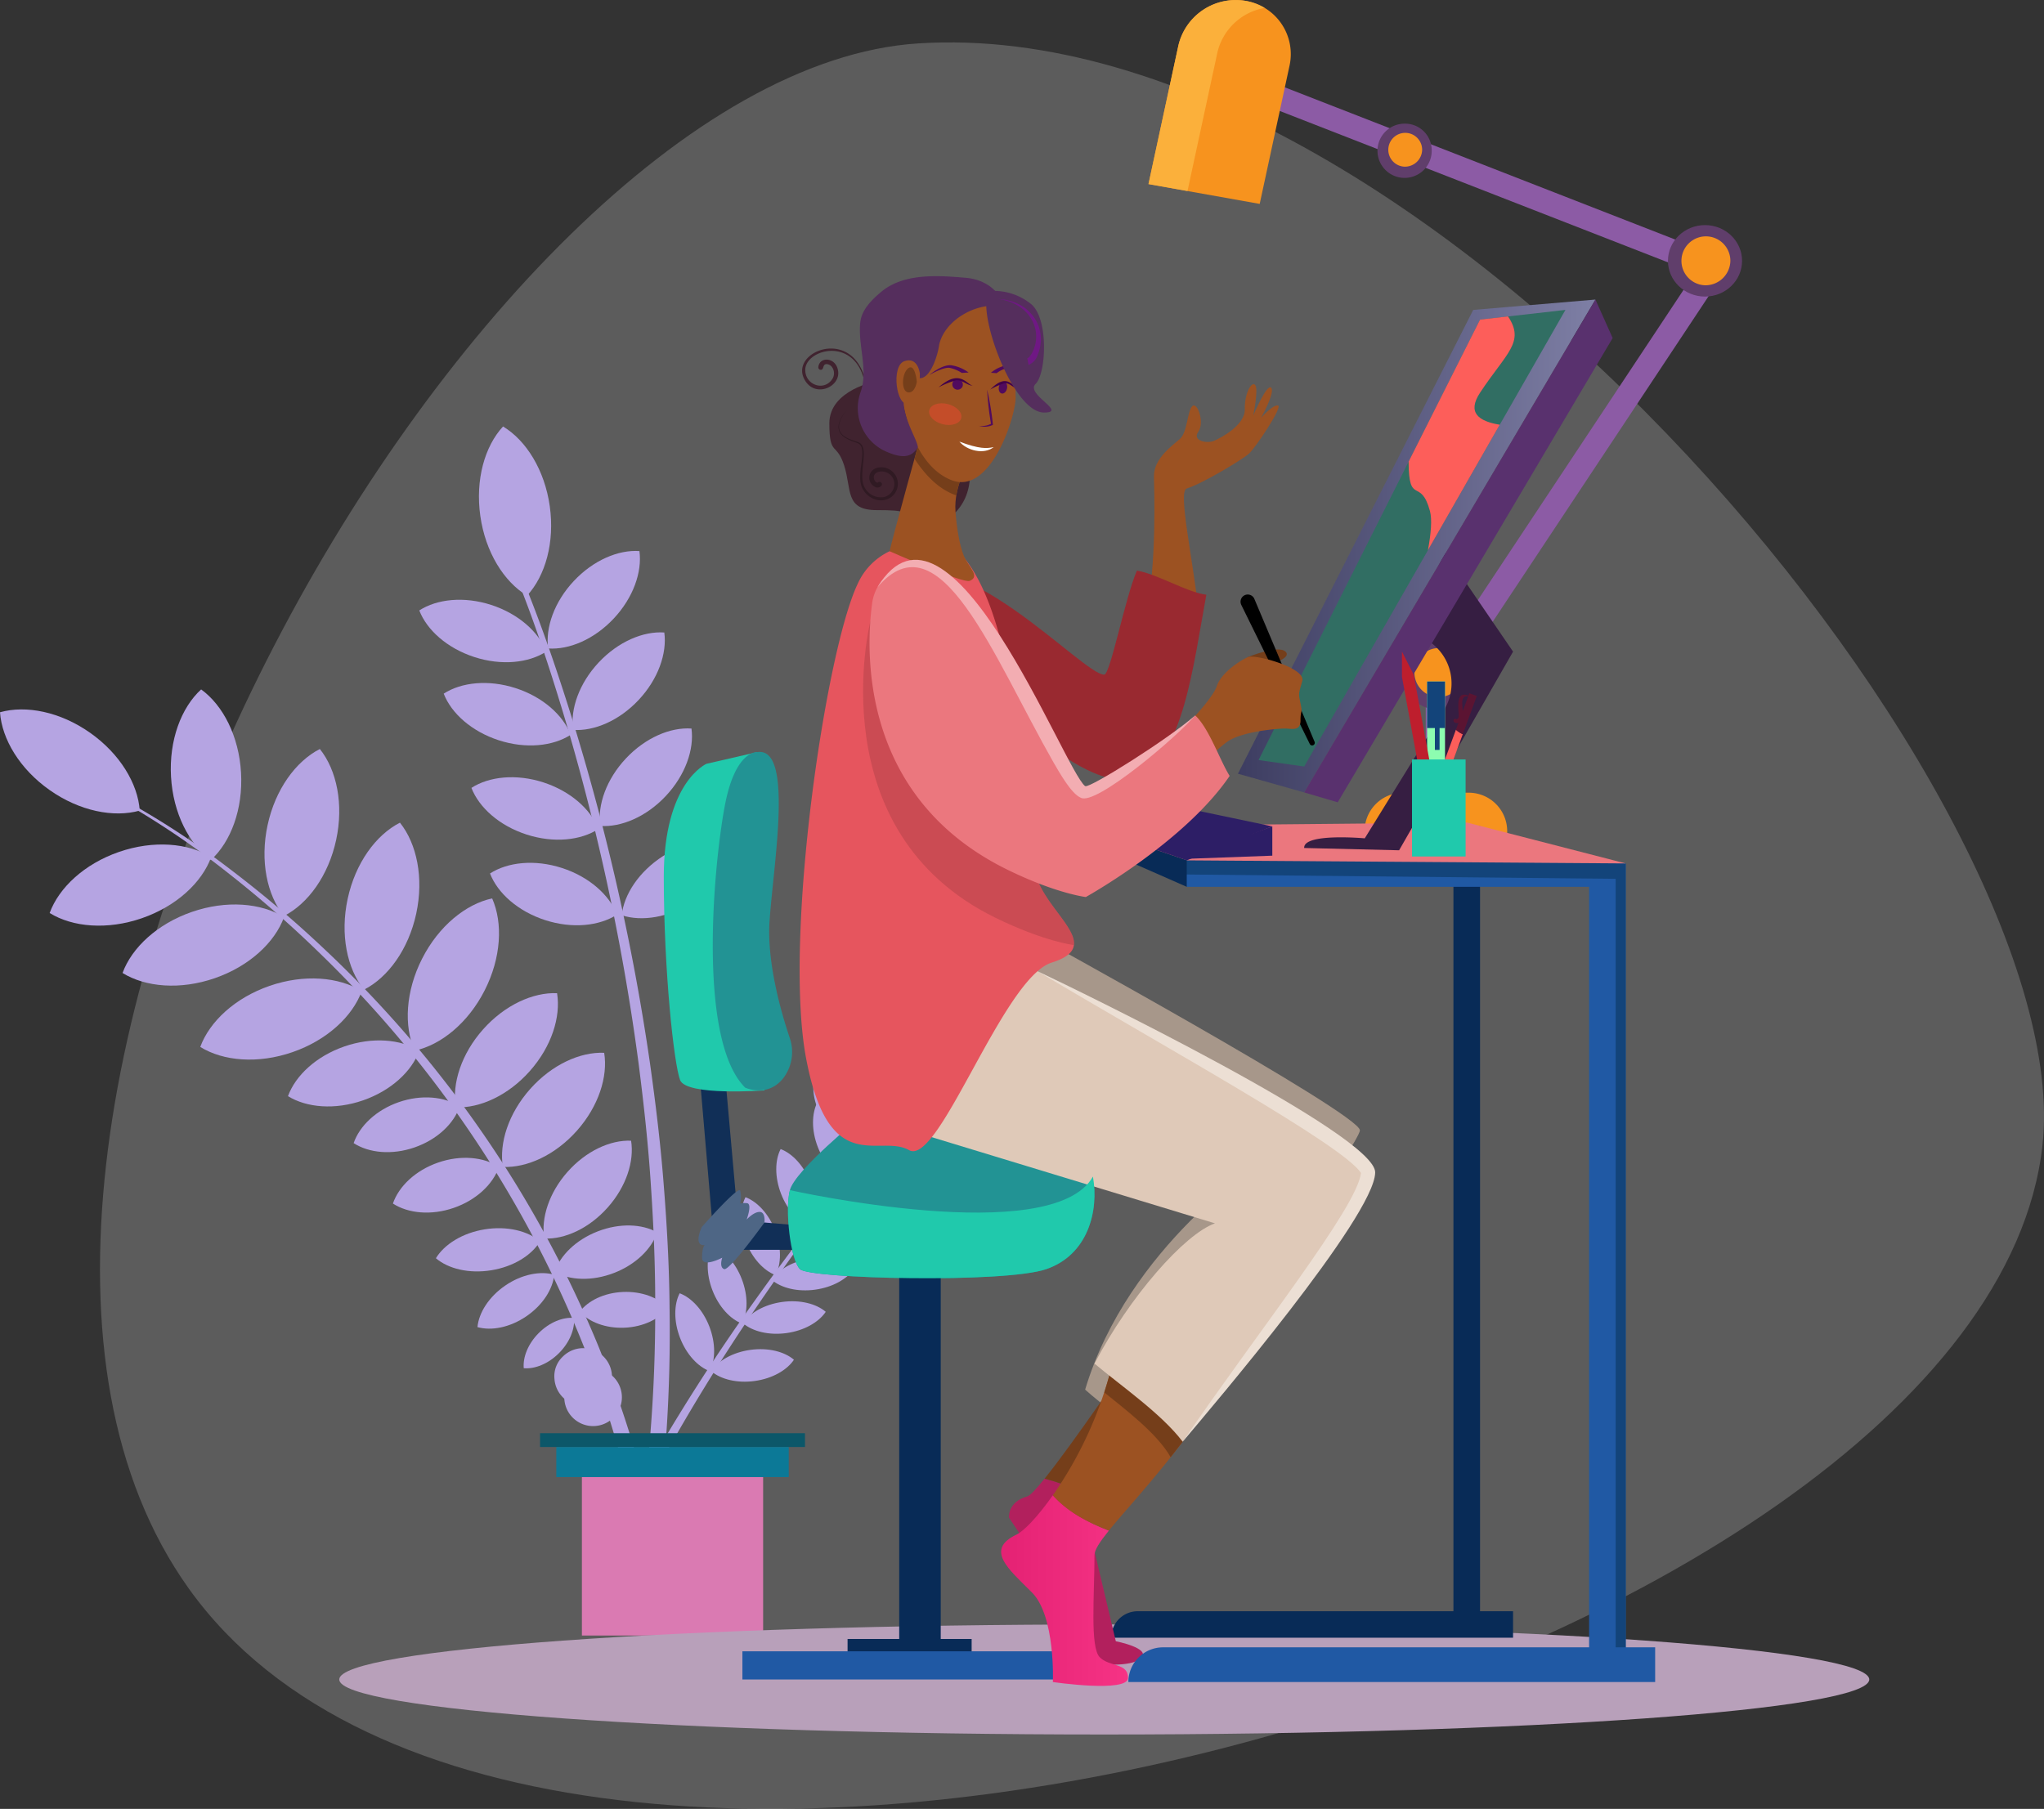<svg xmlns="http://www.w3.org/2000/svg" xmlns:xlink="http://www.w3.org/1999/xlink" width="514.206" height="455.143" viewBox="0 0 514.206 455.143">
  <rect x="0" y="0" width="514.206" height="455.143" fill="#333333" stroke="none"/>
  <defs>
    <linearGradient id="linear-gradient" y1="0.5" x2="1" y2="0.5" gradientUnits="objectBoundingBox">
      <stop offset="0" stop-color="#3d3d61"/>
      <stop offset="1" stop-color="#7e7fa5"/>
    </linearGradient>
    <linearGradient id="linear-gradient-2" y1="0.5" x2="1" y2="0.5" gradientUnits="objectBoundingBox">
      <stop offset="0" stop-color="#e21f71"/>
      <stop offset="1" stop-color="#f63385"/>
    </linearGradient>
  </defs>
  <g id="Groupe_1869" data-name="Groupe 1869" transform="translate(-1169.792 -193.633)">
    <path id="Tracé_1778" data-name="Tracé 1778" d="M-395.883,1184.345c-14.318,131.884-378.056,235.26-466.367,111.611-79.529-111.352,70.519-381.443,183.494-388.745C-549.1,898.831-386.688,1099.659-395.883,1184.345Z" transform="translate(2079.508 -702.654)" fill="#fff" opacity="0.2"/>
    <g id="Groupe_1868" data-name="Groupe 1868" transform="translate(1169.792 193.633)">
      <path id="Tracé_3332" data-name="Tracé 3332" d="M2705.1,1060.973c3.992-1.242,13.984-7.277,15.641-8.755s8.665-11.956,7.3-12.142-4.273,3.149-4.273,3.149,3.641-6.4,2.572-7.594-4.512,7.008-4.512,7.008,1.385-6.7.48-7.717-2.685,2.148-2.6,6.132-6.035,7.206-7.786,7.941-5.544-.022-3.906-2.312-.239-7.571-1.5-6.446-1.227,6.562-3.12,8.251-6.643,4.936-6.549,9.488c.062,2.851.77,22.36-2.054,35.057,3.817,1.861,9.764,1.326,13.766,2.505C2706.733,1078.624,2702.781,1061.7,2705.1,1060.973Z" transform="translate(-2406.554 -938.059)" fill="#9c5222"/>
      <g id="Groupe_1863" data-name="Groupe 1863" transform="translate(0 107.308)">
        <g id="Groupe_1861" data-name="Groupe 1861">
          <path id="Tracé_3333" data-name="Tracé 3333" d="M2615.088,1252.928c2.186,2.284,6.156,3.734,10.647,3.571s8.348-1.894,10.365-4.329c-2.186-2.282-6.157-3.733-10.65-3.57S2617.1,1250.494,2615.088,1252.928Z" transform="translate(-2400.026 -1062.884)" fill="#b5a4e2"/>
          <g id="Groupe_1860" data-name="Groupe 1860">
            <path id="Tracé_3334" data-name="Tracé 3334" d="M2416.7,1149.693a214.5,214.5,0,0,1,25.423,16.855,285.609,285.609,0,0,1,23.258,19.757,288.081,288.081,0,0,1,39.788,46.269,285.184,285.184,0,0,1,29.16,53.725,297.058,297.058,0,0,1,16.874,58.86l-4.321.723a293.108,293.108,0,0,0-15.747-58.307,282.178,282.178,0,0,0-28.029-53.6,286.051,286.051,0,0,0-38.8-46.551,284.157,284.157,0,0,0-22.844-20.024,213.78,213.78,0,0,0-25.048-17.172Z" transform="translate(-2383.753 -1054.784)" fill="#b5a4e2"/>
            <path id="Tracé_3335" data-name="Tracé 3335" d="M2380.839,1124.578c.476,6.782,4.989,14.3,12.5,19.586s16.114,7,22.659,5.155c-.478-6.784-4.991-14.3-12.5-19.586S2387.384,1122.736,2380.839,1124.578Z" transform="translate(-2380.839 -1052.668)" fill="#b5a4e2"/>
            <path id="Tracé_3336" data-name="Tracé 3336" d="M2435.27,1118.379c-5.018,4.589-8.1,12.794-7.576,21.967s4.53,16.972,10.04,20.956c5.017-4.589,8.1-12.8,7.576-21.967S2440.78,1122.363,2435.27,1118.379Z" transform="translate(-2384.672 -1052.219)" fill="#b5a4e2"/>
            <path id="Tracé_3337" data-name="Tracé 3337" d="M2518.138,1046.316c5.823,3.51,10.463,10.948,11.753,20.044s-1.1,17.532-5.716,22.524c-5.823-3.511-10.464-10.948-11.754-20.045S2513.52,1051.308,2518.138,1046.316Z" transform="translate(-2391.588 -1046.316)" fill="#b5a4e2"/>
            <path id="Tracé_3338" data-name="Tracé 3338" d="M2553.989,1080.459c.711,5.263-1.546,11.729-6.453,16.967s-11.213,7.911-16.512,7.541c-.711-5.263,1.546-11.729,6.454-16.966S2548.689,1080.09,2553.989,1080.459Z" transform="translate(-2393.13 -1049.11)" fill="#b5a4e2"/>
            <path id="Tracé_3339" data-name="Tracé 3339" d="M2527.682,1106.839c-4.459,2.886-11.271,3.6-18.1,1.385s-11.932-6.778-13.853-11.73c4.46-2.886,11.271-3.6,18.1-1.384S2525.76,1101.886,2527.682,1106.839Z" transform="translate(-2390.25 -1050.206)" fill="#b5a4e2"/>
            <path id="Tracé_3340" data-name="Tracé 3340" d="M2534.374,1129.646c-4.46,2.885-11.272,3.6-18.1,1.384s-11.932-6.777-13.854-11.731c4.459-2.885,11.271-3.594,18.1-1.384S2532.452,1124.694,2534.374,1129.646Z" transform="translate(-2390.798 -1052.074)" fill="#b5a4e2"/>
            <path id="Tracé_3341" data-name="Tracé 3341" d="M2541.969,1155.474c-4.459,2.886-11.271,3.6-18.1,1.385s-11.931-6.778-13.853-11.73c4.459-2.885,11.27-3.594,18.1-1.384S2540.048,1150.522,2541.969,1155.474Z" transform="translate(-2391.42 -1054.19)" fill="#b5a4e2"/>
            <path id="Tracé_3342" data-name="Tracé 3342" d="M2547.064,1178.932c-4.46,2.885-11.271,3.6-18.1,1.384s-11.932-6.777-13.855-11.73c4.461-2.885,11.272-3.594,18.1-1.384S2545.142,1173.979,2547.064,1178.932Z" transform="translate(-2391.837 -1056.111)" fill="#b5a4e2"/>
            <path id="Tracé_3343" data-name="Tracé 3343" d="M2551.191,1178.584c5.05,1.649,11.818.592,17.852-3.291s9.8-9.605,10.392-14.884c-5.05-1.648-11.816-.592-17.852,3.293S2551.783,1173.305,2551.191,1178.584Z" transform="translate(-2394.792 -1055.6)" fill="#b5a4e2"/>
            <path id="Tracé_3344" data-name="Tracé 3344" d="M2560.807,1102.776c.713,5.263-1.544,11.729-6.452,16.967s-11.213,7.91-16.512,7.541c-.713-5.263,1.545-11.729,6.453-16.967S2555.508,1102.407,2560.807,1102.776Z" transform="translate(-2393.688 -1050.938)" fill="#b5a4e2"/>
            <path id="Tracé_3345" data-name="Tracé 3345" d="M2568.253,1129.1c.711,5.264-1.546,11.729-6.454,16.966s-11.212,7.91-16.511,7.542c-.713-5.264,1.544-11.729,6.452-16.967S2562.953,1128.726,2568.253,1129.1Z" transform="translate(-2394.298 -1053.094)" fill="#b5a4e2"/>
            <path id="Tracé_3346" data-name="Tracé 3346" d="M2467.24,1134.711c-6.058,3.087-11.215,10.176-13.151,19.158s-.151,17.565,4.1,22.871c6.059-3.086,11.216-10.175,13.152-19.156S2471.491,1140.018,2467.24,1134.711Z" transform="translate(-2386.775 -1053.556)" fill="#b5a4e2"/>
            <path id="Tracé_3347" data-name="Tracé 3347" d="M2489.186,1154.9c-6.058,3.088-11.217,10.176-13.152,19.158s-.152,17.565,4.1,22.872c6.059-3.088,11.216-10.175,13.152-19.157S2493.437,1160.208,2489.186,1154.9Z" transform="translate(-2388.573 -1055.21)" fill="#b5a4e2"/>
            <path id="Tracé_3348" data-name="Tracé 3348" d="M2513.8,1175.653c-6.646,1.434-13.445,6.966-17.613,15.154s-4.642,16.942-1.891,23.16c6.647-1.434,13.447-6.966,17.615-15.154S2516.55,1181.871,2513.8,1175.653Z" transform="translate(-2389.991 -1056.91)" fill="#b5a4e2"/>
            <path id="Tracé_3349" data-name="Tracé 3349" d="M2531.19,1201.633c-6.067-.258-13.191,2.992-18.636,9.13s-7.828,13.6-6.85,19.59c6.067.257,13.19-2.993,18.636-9.13S2532.168,1207.626,2531.19,1201.633Z" transform="translate(-2391.049 -1059.037)" fill="#b5a4e2"/>
            <path id="Tracé_3350" data-name="Tracé 3350" d="M2544.1,1217.968c-6.068-.258-13.192,2.992-18.637,9.129s-7.827,13.6-6.85,19.591c6.066.257,13.19-2.993,18.636-9.129S2545.078,1223.96,2544.1,1217.968Z" transform="translate(-2392.107 -1060.375)" fill="#b5a4e2"/>
            <path id="Tracé_3351" data-name="Tracé 3351" d="M2551.8,1242.06c-5.2-.221-11.306,2.564-15.976,7.826s-6.708,11.653-5.87,16.792c5.2.22,11.305-2.565,15.974-7.826S2552.639,1247.2,2551.8,1242.06Z" transform="translate(-2393.038 -1062.348)" fill="#b5a4e2"/>
            <path id="Tracé_3352" data-name="Tracé 3352" d="M2558.617,1267.029c-3.785-2.139-9.41-2.392-14.925-.264s-9.513,6.091-10.882,10.217c3.785,2.138,9.409,2.392,14.924.265S2557.249,1271.155,2558.617,1267.029Z" transform="translate(-2393.287 -1064.252)" fill="#b5a4e2"/>
            <path id="Tracé_3353" data-name="Tracé 3353" d="M2561.834,1287.533c-2.328-2.593-6.535-4.222-11.267-4.018s-8.782,2.192-10.877,4.975c2.329,2.593,6.535,4.222,11.266,4.018S2559.739,1290.316,2561.834,1287.533Z" transform="translate(-2393.85 -1065.743)" fill="#b5a4e2"/>
            <path id="Tracé_3354" data-name="Tracé 3354" d="M2394.444,1178.119c5.78,3.581,14.517,4.314,23.2,1.311s15.1-8.978,17.431-15.364c-5.78-3.581-14.516-4.315-23.2-1.311S2396.778,1171.733,2394.444,1178.119Z" transform="translate(-2381.953 -1055.7)" fill="#b5a4e2"/>
            <path id="Tracé_3355" data-name="Tracé 3355" d="M2414.419,1194.559c5.781,3.579,14.516,4.314,23.2,1.31s15.1-8.979,17.432-15.365c-5.78-3.579-14.517-4.313-23.2-1.31S2416.753,1188.173,2414.419,1194.559Z" transform="translate(-2383.59 -1057.047)" fill="#b5a4e2"/>
            <path id="Tracé_3356" data-name="Tracé 3356" d="M2435.713,1214.827c5.781,3.58,14.517,4.315,23.2,1.311s15.1-8.978,17.432-15.365c-5.781-3.58-14.518-4.314-23.2-1.31S2438.047,1208.441,2435.713,1214.827Z" transform="translate(-2385.334 -1058.707)" fill="#b5a4e2"/>
            <path id="Tracé_3357" data-name="Tracé 3357" d="M2459.746,1228.6c4.7,2.91,11.806,3.508,18.869,1.065s12.28-7.3,14.176-12.5c-4.7-2.91-11.806-3.509-18.868-1.066S2461.645,1223.4,2459.746,1228.6Z" transform="translate(-2387.302 -1060.098)" fill="#b5a4e2"/>
            <path id="Tracé_3358" data-name="Tracé 3358" d="M2477.743,1241.7c3.845,2.484,9.615,3.056,15.32,1.082s9.888-5.988,11.375-10.317c-3.844-2.485-9.615-3.057-15.319-1.084S2479.23,1237.373,2477.743,1241.7Z" transform="translate(-2388.776 -1061.378)" fill="#b5a4e2"/>
            <path id="Tracé_3359" data-name="Tracé 3359" d="M2488.5,1258.26c3.844,2.484,9.614,3.056,15.319,1.083s9.888-5.989,11.375-10.317c-3.844-2.484-9.614-3.057-15.318-1.083S2489.982,1253.93,2488.5,1258.26Z" transform="translate(-2389.657 -1062.734)" fill="#b5a4e2"/>
            <path id="Tracé_3360" data-name="Tracé 3360" d="M2500.281,1273.6c3.115,2.653,8.335,3.934,13.935,3.026s10.149-3.77,12.267-7.271c-3.114-2.652-8.336-3.932-13.935-3.025S2502.4,1270.1,2500.281,1273.6Z" transform="translate(-2390.623 -1064.313)" fill="#b5a4e2"/>
            <path id="Tracé_3361" data-name="Tracé 3361" d="M2511.67,1291.934c3.509,1,8.173.1,12.3-2.72s6.663-6.835,7.011-10.466c-3.509-1-8.174-.1-12.3,2.72S2512.018,1288.3,2511.67,1291.934Z" transform="translate(-2391.555 -1065.322)" fill="#b5a4e2"/>
            <path id="Tracé_3362" data-name="Tracé 3362" d="M2524.352,1303.281c2.779.252,6.156-1.088,8.858-3.792s4.036-6.084,3.783-8.862c-2.779-.252-6.157,1.088-8.858,3.792S2524.1,1300.5,2524.352,1303.281Z" transform="translate(-2392.592 -1066.325)" fill="#b5a4e2"/>
            <path id="Tracé_3363" data-name="Tracé 3363" d="M2532.765,1306.67a7.243,7.243,0,1,0,2.1-5.631A6.753,6.753,0,0,0,2532.765,1306.67Z" transform="translate(-2393.278 -1067.003)" fill="#b5a4e2"/>
            <path id="Tracé_3364" data-name="Tracé 3364" d="M2535.476,1312.242a7.246,7.246,0,1,0,2.1-5.63A6.763,6.763,0,0,0,2535.476,1312.242Z" transform="translate(-2393.5 -1067.459)" fill="#b5a4e2"/>
            <path id="Tracé_3365" data-name="Tracé 3365" d="M2556.986,1333.412A382.523,382.523,0,0,0,2561,1271.7c-.083-10.307-.65-20.6-1.467-30.867-.784-10.27-2.037-20.495-3.467-30.685a566.115,566.115,0,0,0-12.163-60.479q-3.852-14.935-8.51-29.641c-3.117-9.8-6.449-19.519-10.291-29.083l-1.212.5c3.693,9.532,6.9,19.289,9.885,29.088s5.679,19.695,8.114,29.648a564.362,564.362,0,0,1,11.358,60.359c1.294,10.152,2.414,20.33,3.064,30.54.684,10.2,1.119,20.428,1.075,30.65a378.4,378.4,0,0,1-4.735,61Z" transform="translate(-2392.557 -1049.971)" fill="#b5a4e2"/>
            <g id="Groupe_1859" data-name="Groupe 1859" transform="translate(156.332 161.837)">
              <path id="Tracé_3366" data-name="Tracé 3366" d="M2585.64,1283.12c9.6-14.067,19.714-27.809,30.5-41l-.176-.151c-11.067,12.984-21.465,26.527-31.37,40.427a487.692,487.692,0,0,0-27.587,43.166q-3.033,5.423-5.894,10.955c.745.415,1.489.834,2.227,1.263q2.746-5.6,5.689-11.11A486.256,486.256,0,0,1,2585.64,1283.12Z" transform="translate(-2551.119 -1224.179)" fill="#b5a4e2"/>
              <path id="Tracé_3367" data-name="Tracé 3367" d="M2632.2,1222.592a13.908,13.908,0,1,0-1.3,11.484A12.994,12.994,0,0,0,2632.2,1222.592Z" transform="translate(-2556.807 -1222.592)" fill="#b5a4e2"/>
              <path id="Tracé_3368" data-name="Tracé 3368" d="M2604.715,1231.541c-1.444,2.811-1.519,7.037.1,11.23s4.517,7.271,7.475,8.381c1.446-2.81,1.52-7.037-.1-11.23S2607.674,1232.651,2604.715,1231.541Z" transform="translate(-2555.419 -1223.325)" fill="#b5a4e2"/>
              <path id="Tracé_3369" data-name="Tracé 3369" d="M2603.844,1264.756c2.4,2.051,6.5,3.094,10.954,2.481s8.114-2.726,9.875-5.351c-2.4-2.051-6.5-3.093-10.954-2.48S2605.6,1262.131,2603.844,1264.756Z" transform="translate(-2555.438 -1225.593)" fill="#b5a4e2"/>
              <path id="Tracé_3370" data-name="Tracé 3370" d="M2592.273,1279.693c2.406,2.052,6.5,3.094,10.955,2.481s8.114-2.725,9.875-5.351c-2.4-2.051-6.5-3.094-10.955-2.481S2594.034,1277.067,2592.273,1279.693Z" transform="translate(-2554.49 -1226.817)" fill="#b5a4e2"/>
              <path id="Tracé_3371" data-name="Tracé 3371" d="M2584.415,1291.59c2.4,2.051,6.5,3.094,10.954,2.481s8.115-2.726,9.875-5.351c-2.406-2.051-6.5-3.093-10.955-2.48S2586.175,1288.965,2584.415,1291.59Z" transform="translate(-2553.846 -1227.791)" fill="#b5a4e2"/>
              <path id="Tracé_3372" data-name="Tracé 3372" d="M2575.7,1304.723c2.4,2.051,6.5,3.094,10.955,2.481s8.115-2.726,9.874-5.35c-2.4-2.052-6.5-3.094-10.953-2.481S2577.46,1302.1,2575.7,1304.723Z" transform="translate(-2553.132 -1228.867)" fill="#b5a4e2"/>
              <path id="Tracé_3373" data-name="Tracé 3373" d="M2594.642,1244.355c-1.443,2.812-1.517,7.039.1,11.231s4.515,7.272,7.475,8.382c1.444-2.812,1.517-7.038-.1-11.231S2597.6,1245.466,2594.642,1244.355Z" transform="translate(-2554.594 -1224.375)" fill="#b5a4e2"/>
              <path id="Tracé_3374" data-name="Tracé 3374" d="M2585.015,1257.546c-1.443,2.811-1.517,7.037.1,11.23s4.516,7.271,7.475,8.381c1.444-2.81,1.518-7.037-.1-11.23S2587.976,1258.656,2585.015,1257.546Z" transform="translate(-2553.806 -1225.455)" fill="#b5a4e2"/>
              <path id="Tracé_3375" data-name="Tracé 3375" d="M2575.855,1270.843c-1.444,2.81-1.518,7.037.1,11.23s4.516,7.272,7.475,8.382c1.443-2.812,1.518-7.038-.1-11.231S2578.814,1271.953,2575.855,1270.843Z" transform="translate(-2553.055 -1226.544)" fill="#b5a4e2"/>
              <path id="Tracé_3376" data-name="Tracé 3376" d="M2566.977,1283.87c-1.444,2.812-1.518,7.037.1,11.231s4.515,7.27,7.475,8.38c1.444-2.81,1.517-7.037-.1-11.23S2569.936,1284.98,2566.977,1283.87Z" transform="translate(-2552.328 -1227.611)" fill="#b5a4e2"/>
            </g>
          </g>
        </g>
        <g id="Groupe_1862" data-name="Groupe 1862" transform="translate(135.86 253.31)">
          <rect id="Rectangle_279" data-name="Rectangle 279" width="45.592" height="42.526" transform="translate(10.529 8.383)" fill="#da7ab2"/>
          <rect id="Rectangle_280" data-name="Rectangle 280" width="66.651" height="3.476" fill="#0c5769"/>
          <rect id="Rectangle_281" data-name="Rectangle 281" width="58.474" height="7.565" transform="translate(4.088 3.476)" fill="#0c7997"/>
        </g>
      </g>
      <path id="Tracé_3377" data-name="Tracé 3377" d="M2858.7,1388.488c0,7.646-86.162,13.843-192.451,13.843s-192.45-6.2-192.45-13.843,86.163-13.842,192.45-13.842S2858.7,1380.843,2858.7,1388.488Z" transform="translate(-2388.453 -965.901)" fill="#b8a0ba"/>
      <g id="Groupe_1866" data-name="Groupe 1866" transform="translate(273.469)">
        <g id="Groupe_1865" data-name="Groupe 1865" transform="translate(15.456)">
          <g id="Groupe_1864" data-name="Groupe 1864" transform="translate(28.634 21.2)">
            <path id="Tracé_3378" data-name="Tracé 3378" d="M2770.946,1138.911a3.045,3.045,0,0,1-3.1-2.988v-33.847l67.694-102.1-106.875-41.687a2.951,2.951,0,0,1-1.71-3.891,3.141,3.141,0,0,1,4.034-1.65l113.792,44.383-70.738,106.695v32.1A3.045,3.045,0,0,1,2770.946,1138.911Z" transform="translate(-2726.729 -952.526)" fill="#8c5ba5"/>
          </g>
          <path id="Tracé_3379" data-name="Tracé 3379" d="M2771.929,969.9a6.823,6.823,0,1,1-6.818-6.575A6.7,6.7,0,0,1,2771.929,969.9Z" transform="translate(-2700.681 -932.21)" fill="#603e6b"/>
          <path id="Tracé_3380" data-name="Tracé 3380" d="M2765.326,974.356a4.256,4.256,0,1,1,4.411-4.254A4.34,4.34,0,0,1,2765.326,974.356Z" transform="translate(-2700.896 -932.417)" fill="#f7931e"/>
          <ellipse id="Ellipse_40" data-name="Ellipse 40" cx="9.324" cy="8.991" rx="9.324" ry="8.991" transform="translate(130.677 56.638)" fill="#603e6b"/>
          <path id="Tracé_3381" data-name="Tracé 3381" d="M2847.465,1006.521a6.156,6.156,0,1,1,6.38-6.152A6.276,6.276,0,0,1,2847.465,1006.521Z" transform="translate(-2707.462 -934.741)" fill="#f7931e"/>
          <path id="Tracé_3382" data-name="Tracé 3382" d="M2783.076,1112.992a8.992,8.992,0,1,1-8.986-8.665A8.829,8.829,0,0,1,2783.076,1112.992Z" transform="translate(-2701.239 -943.76)" fill="#603e6b"/>
          <path id="Tracé_3383" data-name="Tracé 3383" d="M2774.32,1119.384a6.174,6.174,0,1,1,6.4-6.169A6.294,6.294,0,0,1,2774.32,1119.384Z" transform="translate(-2701.47 -943.982)" fill="#f7931e"/>
          <path id="Rectangle_282" data-name="Rectangle 282" d="M9.676,0H26.2a9.676,9.676,0,0,1,9.676,9.676v5.981a0,0,0,0,1,0,0H0a0,0,0,0,1,0,0V9.676A9.676,9.676,0,0,1,9.676,0Z" transform="translate(54.361 199.458)" fill="#f7931e"/>
          <path id="Tracé_3384" data-name="Tracé 3384" d="M2723.517,980.738l-27.976-4.985,7.5-34.761a14.806,14.806,0,0,1,16.97-11.332h0a13.571,13.571,0,0,1,11.006,16.317Z" transform="translate(-2695.541 -929.434)" fill="#f7931e"/>
          <path id="Tracé_3385" data-name="Tracé 3385" d="M2712.85,942.769a14.8,14.8,0,0,1,11.912-11.339,14,14,0,0,0-4.755-1.77,14.806,14.806,0,0,0-16.97,11.332l-7.5,34.761,9.817,1.75Z" transform="translate(-2695.541 -929.434)" fill="#fbb03b"/>
        </g>
        <path id="Tracé_3386" data-name="Tracé 3386" d="M2723.207,1155.854v5.835h51.314v197.818h6.693V1155.854Z" transform="translate(-2682.351 -947.98)" fill="#082b57"/>
        <path id="Tracé_3387" data-name="Tracé 3387" d="M2786.418,1377.679H2685.332a6.661,6.661,0,0,1,6.661-6.661h94.425Z" transform="translate(-2679.249 -965.604)" fill="#082b57"/>
        <path id="Tracé_3388" data-name="Tracé 3388" d="M2704.912,1164.846l1.02,7.008h101.219v199.484h9.21V1165.969Z" transform="translate(-2680.853 -948.717)" fill="#2059a4"/>
        <path id="Tracé_3389" data-name="Tracé 3389" d="M2704.912,1164.846l.568,3.906,108.354,1.092v201.493h2.526V1165.969Z" transform="translate(-2680.853 -948.717)" fill="#13447a"/>
        <path id="Tracé_3390" data-name="Tracé 3390" d="M2774.3,1154.865l-95.6.908,25.08,8.605,110.429.773Z" transform="translate(-2678.706 -947.899)" fill="#eb777e"/>
        <path id="Tracé_3391" data-name="Tracé 3391" d="M2703.786,1171.117v-6.657l-25.08-8.605v4.234Z" transform="translate(-2678.706 -947.98)" fill="#082b57"/>
        <path id="Tracé_3392" data-name="Tracé 3392" d="M2748.129,1113.737c-5.054-2.357,5.145-15.426,5.145-15.426s7.765-17.089,0-9.323a11.344,11.344,0,0,1-7.068,3.387l-10.021,21.021c5.024,5.394,10.5,4.87,12.479,3.233l.768-1.339C2749.437,1114.721,2749.037,1114.161,2748.129,1113.737Z" transform="translate(-2683.414 -942.338)" fill="#fcc400"/>
        <path id="Tracé_3393" data-name="Tracé 3393" d="M2738.206,1155.172l23.873.576,28.67-49.984-17.32-25.338-7.7,21.014h0a12.732,12.732,0,0,1,7.645,19.015l-19.933,32.285S2737.947,1151.325,2738.206,1155.172Z" transform="translate(-2683.579 -941.802)" fill="#361e42"/>
        <path id="Tracé_3394" data-name="Tracé 3394" d="M2704.345,1151l-18.815,6.6,18.815,6.456,21.525-8.544Z" transform="translate(-2679.265 -947.583)" fill="#2d1e66"/>
        <path id="Tracé_3395" data-name="Tracé 3395" d="M2727.457,1163.287v-7.366l-22.545,8.194Z" transform="translate(-2680.853 -947.986)" fill="#2d1e66"/>
        <path id="Tracé_3396" data-name="Tracé 3396" d="M2809.987,1011.533l-73.268,124.016-16.667-4.712,59.186-116.7Z" transform="translate(-2682.093 -936.159)" fill="url(#linear-gradient)"/>
        <path id="Tracé_3397" data-name="Tracé 3397" d="M2781.419,1016.81l21.485-2.441-65.722,114.888-11.479-1.622Z" transform="translate(-2682.556 -936.391)" fill="#316e63"/>
        <path id="Tracé_3398" data-name="Tracé 3398" d="M2789.743,1043.407c-5.264-.857-8.285-3-4.957-8.054,6.59-10,11.389-12.706,7.041-19.2l-7.041.8-17.972,35.749c.055,11.284,3.023,3.772,5.372,12.424.569,2.1.271,5.661-.51,9.86Z" transform="translate(-2685.923 -936.538)" fill="#fd5e5a"/>
        <path id="Tracé_3399" data-name="Tracé 3399" d="M2815.806,1021.214l-4.332-9.681-73.268,124.016,8.434,2.484Z" transform="translate(-2683.58 -936.159)" fill="#59316e"/>
        <path id="Tracé_3400" data-name="Tracé 3400" d="M2775.428,1140.288l1.882.692,3.834-10.43a6.226,6.226,0,0,1-1.721-1.125Z" transform="translate(-2686.628 -945.816)" fill="#fd5e5a"/>
        <rect id="Rectangle_283" data-name="Rectangle 283" width="4.504" height="22.474" transform="translate(85.548 171.48)" fill="#8dfdb0"/>
        <rect id="Rectangle_284" data-name="Rectangle 284" width="4.504" height="11.712" transform="translate(85.548 171.48)" fill="#13447a"/>
        <path id="Tracé_3401" data-name="Tracé 3401" d="M2772.407,1138.139l-2.951.541-4.462-24.322v-6.34l2.951,5.8Z" transform="translate(-2685.774 -944.062)" fill="#be1e2d"/>
        <rect id="Rectangle_285" data-name="Rectangle 285" width="13.481" height="24.414" transform="translate(81.749 191.091)" fill="#20c9ac"/>
        <rect id="Rectangle_286" data-name="Rectangle 286" width="1.178" height="12.664" transform="translate(87.506 176.031)" fill="#13447a"/>
        <path id="Tracé_3402" data-name="Tracé 3402" d="M2783.1,1119.423l-.226.616c-3.97-1.671-1.941,5.311-2.61,5.692-.365.386-.442.159-.354.284a.456.456,0,0,0-.678.61,1,1,0,0,0,1.14.217l-.648,1.765a6.226,6.226,0,0,0,1.721,1.125l3.538-9.616Zm-.776.79a1.577,1.577,0,0,1,.479.018l-1.364,3.7C2781.33,1122.215,2780.975,1120.35,2782.325,1120.213Z" transform="translate(-2686.93 -944.996)" fill="#5b1432"/>
      </g>
      <path id="Tracé_3403" data-name="Tracé 3403" d="M2615.144,1235.359s-16.629,13.481-17.909,18.509.108,17.448,2.54,19.881,51.441,3.594,61.931,0,13.3-14.6,11.768-23.3S2623.843,1230.754,2615.144,1235.359Z" transform="translate(-2398.524 -954.404)" fill="#229394"/>
      <path id="Tracé_3404" data-name="Tracé 3404" d="M2572.478,1223.2l3.369,39.4.34,5.373H2601.9l7.675-4.349v-7.164l-8.953,5.628-18.421-1.534-3.326-37.352Z" transform="translate(-2396.536 -953.496)" fill="#112f57"/>
      <path id="Tracé_3405" data-name="Tracé 3405" d="M2573.032,1264.93s9.21-10.458,9.689-9.211a6.87,6.87,0,0,1,0,3.262,5.122,5.122,0,0,1,1.632-.095c1.535,0,0,4.125,0,4.125s1.727-1.919,3.262-1.919,1.216,2.664,1.216,2.664-8.8,12.2-10.137,11.726-.48-2.878-.48-2.878-5.084,2.686-5.084,0,.671-3.166.671-3.166S2570.859,1270.078,2573.032,1264.93Z" transform="translate(-2396.516 -956.152)" fill="#4e6685"/>
      <rect id="Rectangle_287" data-name="Rectangle 287" width="10.446" height="104.381" transform="translate(226.213 315.749)" fill="#082b57"/>
      <rect id="Rectangle_288" data-name="Rectangle 288" width="31.212" height="3.324" transform="translate(213.222 412.392)" fill="#082b57"/>
      <rect id="Rectangle_289" data-name="Rectangle 289" width="87.661" height="7.088" transform="translate(186.767 415.498)" fill="#2059a4"/>
      <path id="Tracé_3406" data-name="Tracé 3406" d="M2743.751,1234.733c0-4.221-84.041-50.272-84.041-50.272l-24.859,29.165,84.34,28.782s-33.684,21.359-44.561,57.566c3.787,3.451,12.1,9.5,15.941,12.954C2710.693,1284.624,2743.751,1237.67,2743.751,1234.733Z" transform="translate(-2401.645 -950.323)" fill="#a7978a"/>
      <path id="Tracé_3407" data-name="Tracé 3407" d="M2684.191,1375.595l-6.908-29.164s1.619-2.255,4.35-6.076c-5.1-1.992-10.128-4.355-15.367-5.663-2.135,2.644-3.66,4.257-4.332,4.447-5.1,1.439-4.605,5.373-4.605,5.373l12.28,18.42,9.72,18.346s8.761,1.034,11.256-1.461S2684.191,1375.595,2684.191,1375.595Z" transform="translate(-2403.485 -962.629)" fill="#b2205d"/>
      <path id="Tracé_3408" data-name="Tracé 3408" d="M2693.21,1323.494c-3.843-3.452-8.1-6.6-11.893-10.049-5.7,8.173-10.783,15.208-14.253,19.507,5.239,1.307,10.265,3.671,15.367,5.663C2685.109,1334.87,2688.855,1329.622,2693.21,1323.494Z" transform="translate(-2404.283 -960.888)" fill="#753e1a"/>
      <path id="Tracé_3409" data-name="Tracé 3409" d="M2682.271,1348.121c-5.253-2.052-10.165-4.523-14.11-8.871-3.836,5.453-7.305,9.006-9.09,9.856-8.058,3.839-2.11,8.635,3.838,14.583s5.271,22.541,5.271,22.541,18.906,2.787,18.906-1.05-4.617-2.685-7.111-5.18-1.327-15.715-1.327-25.693C2678.648,1352.976,2679.993,1350.935,2682.271,1348.121Z" transform="translate(-2403.308 -963.002)" fill="url(#linear-gradient-2)"/>
      <path id="Tracé_3410" data-name="Tracé 3410" d="M2683.431,1345.184c3.989-4.926,10.864-12.235,18.569-22.366-5.382-7.065-11.036-13.782-17.747-19.417a98.719,98.719,0,0,1-14.932,32.912C2673.266,1340.661,2678.178,1343.132,2683.431,1345.184Z" transform="translate(-2404.468 -960.066)" fill="#9c5222"/>
      <path id="Tracé_3411" data-name="Tracé 3411" d="M2700.12,1326.724q1.49-1.88,3.035-3.906c-5.382-7.065-11.036-13.782-17.747-19.417-.567,2.4-1.235,4.74-1.98,7.02C2688.083,1314.258,2696.636,1320.537,2700.12,1326.724Z" transform="translate(-2405.624 -960.066)" fill="#753e1a"/>
      <path id="Tracé_3412" data-name="Tracé 3412" d="M2698.552,1313.35c20.894-27.472,48.925-62.534,46.495-68.366-3.838-9.21-96.705-57.18-96.705-57.18l-21.108,46.434,79.438,24.176c-7.6,2.651-21.517,18.422-30.311,35.288C2683.072,1299.336,2693.17,1306.285,2698.552,1313.35Z" transform="translate(-2401.021 -950.597)" fill="#dfc9b8"/>
      <path id="Tracé_3413" data-name="Tracé 3413" d="M2665.134,1195.617c33.023,19.675,76.568,43.608,81.351,50.71-.037.059.022-.009.008.13-1.087,8.719-25.819,39.737-44.837,67.533,7.446-8.835,48.156-56.632,48.421-67.678C2750.583,1236.877,2673.693,1199.609,2665.134,1195.617Z" transform="translate(-2404.125 -951.237)" fill="#ecdfd4"/>
      <path id="Tracé_3414" data-name="Tracé 3414" d="M2573.469,1138.5s-10.744,4.6-10.744,28.4,2.559,47.074,4.093,51.167,21.234,2.614,21.234,2.614l-6.4-53.269,4.6-31.851Z" transform="translate(-2395.737 -946.318)" fill="#20c9ac"/>
      <path id="Tracé_3415" data-name="Tracé 3415" d="M2599.775,1275.193c2.433,2.432,51.441,3.594,61.931,0s13.3-14.6,11.768-23.3c-10.233,18.164-76.239,3.414-76.239,3.414C2595.956,1260.34,2597.343,1272.76,2599.775,1275.193Z" transform="translate(-2398.524 -955.847)" fill="#20c9ac"/>
      <path id="Tracé_3416" data-name="Tracé 3416" d="M2686.836,1085.814c-3.018,6.983-6.686,26.188-8.229,26.188-5.451,0-36.912-35.471-53.585-23.851,0,0-3.736-2.943,25.6,28.81,11.212,12.135,27.464,24.538,36.212,20.846,11.615-4.9,14.185-28.142,17.472-45.916C2699.191,1091.195,2691.955,1086.656,2686.836,1085.814Z" transform="translate(-2400.827 -942.243)" fill="#992930"/>
      <path id="Tracé_3417" data-name="Tracé 3417" d="M2640.351,1080.911s-9.487-4.6-17.764-.55a16.553,16.553,0,0,0-8.045,8.229c-8.059,16.885-18.708,89.126-12.952,119.443s18.4,18.8,25.894,23.025,23.61-43.363,35.89-47.2,1.151-10.745-3.069-19.572-8.059-6.647-5.757-15.411S2653.93,1095.35,2640.351,1080.911Z" transform="translate(-2398.787 -941.66)" fill="#e6555e"/>
      <path id="Tracé_3418" data-name="Tracé 3418" d="M2587.361,1135.553s-5.372-.576-8.058,12.855-7.388,59.193,4.989,71.57c0,0,5.687,2.67,9.659-2.463a10.879,10.879,0,0,0,1.532-10.127c-2.045-6.076-5.754-18.784-5.052-29.277C2591.39,1163.758,2596.571,1134.209,2587.361,1135.553Z" transform="translate(-2396.837 -946.314)" fill="#229394"/>
      <g id="Groupe_1867" data-name="Groupe 1867" transform="translate(201.79 69.498)">
        <path id="Tracé_3419" data-name="Tracé 3419" d="M2616.779,1036.294c-1.042-14.848-14.839-11.624-15.349-6.257-.262,3.978,4.568,5.825,6.741,2.667,1.007-1.409.312-3.413-.987-3.762-1.606-.443-.876,1.46-1.923,1.363a.608.608,0,0,1-.551-.661c.247-2.676,4.195-2.571,4.906.6,1.056,4.242-5.661,7.355-8.325,2.618-3.856-6.677,10.24-12.838,14.562-2.011.64,1.639,1.394,5.508,1.013,5.525A.087.087,0,0,1,2616.779,1036.294Z" transform="translate(-2600.632 -1006.756)" fill="#40232f"/>
        <path id="Tracé_3420" data-name="Tracé 3420" d="M2619.991,1033.885s-11.9,2.169-11.9,10.613,1.828,4.629,3.741,10.663.136,11.185,8.164,11.185,6.636.522,10.64,2.959,11.9-1.654,12.758-10.356-13.828-8.1-13.828-14.451S2619.991,1033.885,2619.991,1033.885Z" transform="translate(-2601.243 -1007.488)" fill="#40232f"/>
        <path id="Tracé_3421" data-name="Tracé 3421" d="M2644.742,1054.97s-4.066,5.959-3.563,12.783c.272,3.693.972,8.333,2.08,11.035,1.16,2.833,4.293,5.215,1.484,6.354-1.718.7-20.135-7.459-20.135-7.459.32-1.957,8.567-31.685,8.567-31.685Z" transform="translate(-2602.596 -1008.48)" fill="#9c5222"/>
        <path id="Tracé_3422" data-name="Tracé 3422" d="M2645.3,1054.907l-11.837-9.674a62.3,62.3,0,0,1-2.054,9.108c2.717,4.108,6.067,7.694,10.54,9.237A24.077,24.077,0,0,1,2645.3,1054.907Z" transform="translate(-2603.153 -1008.417)" fill="#753e1a"/>
        <path id="Tracé_3423" data-name="Tracé 3423" d="M2653.132,1013.115a13.294,13.294,0,0,1,4.9,7.54c1.158,5.012-1.782,10.953-1.474,15.224s-6.078,25.225-16.2,21.173-12.479-19.921-12.729-23.392,5.672-15.528,11.283-18.779S2653.132,1013.115,2653.132,1013.115Z" transform="translate(-2602.843 -1005.759)" fill="#9c5222"/>
        <path id="Tracé_3424" data-name="Tracé 3424" d="M2651.146,1036.229a70.3,70.3,0,0,0,.976,8.587,5.05,5.05,0,0,1-3.017.506,4.7,4.7,0,0,0,3.5-.241A72.924,72.924,0,0,0,2651.146,1036.229Z" transform="translate(-2604.603 -1007.68)" fill="#510b5e"/>
        <path id="Tracé_3425" data-name="Tracé 3425" d="M2645.36,1031.362a9.922,9.922,0,0,0-4.325-1.819c-2.338-.275-5.565,2.444-5.565,2.444s3.539-2.042,5.1-1.8a8.914,8.914,0,0,1,3.079,1.282Z" transform="translate(-2603.486 -1007.13)" fill="#510b5e"/>
        <path id="Tracé_3426" data-name="Tracé 3426" d="M2652.365,1031.431a8.3,8.3,0,0,1,3.72-1.826c1.975-.28,4.548,2.417,4.548,2.417s-2.869-2.023-4.186-1.774a7.4,7.4,0,0,0-2.648,1.286Z" transform="translate(-2604.87 -1007.135)" fill="#510b5e"/>
        <path id="Tracé_3427" data-name="Tracé 3427" d="M2643.726,1050.466c5.027,1.888,6.9,1.756,8.635,1.374C2649.868,1053.851,2645.6,1052.685,2643.726,1050.466Z" transform="translate(-2604.162 -1008.846)" fill="#fff"/>
        <path id="Tracé_3428" data-name="Tracé 3428" d="M2644.367,1035.151a1.342,1.342,0,1,1-.927-1.8A1.433,1.433,0,0,1,2644.367,1035.151Z" transform="translate(-2604 -1007.441)" fill="#510b5e"/>
        <path id="Tracé_3429" data-name="Tracé 3429" d="M2638.025,1035.384c5.323-4.7,6.951-.816,8.559-.422-1.333-.025-2.728-1.593-4.214-1.327A21.49,21.49,0,0,0,2638.025,1035.384Z" transform="translate(-2603.695 -1007.422)" fill="#42004a"/>
        <path id="Tracé_3430" data-name="Tracé 3430" d="M2656.575,1035.793c-.189.819-.794,1.362-1.352,1.215s-.855-.932-.665-1.751.795-1.362,1.351-1.215S2656.765,1034.974,2656.575,1035.793Z" transform="translate(-2605.045 -1007.499)" fill="#510b5e"/>
        <path id="Tracé_3431" data-name="Tracé 3431" d="M2652.175,1036.026c4.3-4.5,5.777-.583,7.132-.14-1.114-.069-2.327-1.672-3.56-1.457A15.124,15.124,0,0,0,2652.175,1036.026Z" transform="translate(-2604.854 -1007.488)" fill="#42004a"/>
        <path id="Tracé_3432" data-name="Tracé 3432" d="M2643.508,1043.688c-.344,1.4-2.422,2.094-4.64,1.543s-3.738-2.132-3.392-3.535,2.423-2.1,4.641-1.545S2643.853,1042.284,2643.508,1043.688Z" transform="translate(-2603.482 -1007.985)" fill="#f74733" opacity="0.44"/>
        <path id="Tracé_3433" data-name="Tracé 3433" d="M2642.634,1005.5c-7.435-.646-15.528-.984-21,3.684-2.461,2.1-4.809,4.506-5.133,7.616-.6,5.8,2.062,11.866.088,17.5a11.938,11.938,0,0,0,6.523,15c3.342,1.42,6.072,1.888,7.888-1.118-.262-3.088-7.867-12.378-.212-19.627.49.354-.464,2.212.679,2.244,2.774.079,4.58-5.946,4.9-8.457,1.4-6.15,9.194-10.545,15.233-9.685.7.133,1.115.3,1.266.282C2652.914,1012.72,2651,1006.027,2642.634,1005.5Z" transform="translate(-2601.883 -1005.133)" fill="#552e5d"/>
        <path id="Tracé_3434" data-name="Tracé 3434" d="M2652.61,1009.171a14.766,14.766,0,0,1,9.85,3.38c4.348,3.783,3.714,17.384,1.046,20s8.159,7.2,2.121,7.214C2657.065,1039.79,2647.263,1010.155,2652.61,1009.171Z" transform="translate(-2604.765 -1005.462)" fill="#552e5d"/>
        <path id="Tracé_3435" data-name="Tracé 3435" d="M2654.393,1011.383c8.084.382,12.615,7.368,9.92,14.009a4,4,0,0,1-2.308,2.564l-.332-1.679c.445-.016,1.09-1.093,1.288-1.495C2665.831,1019.047,2662.038,1012.336,2654.393,1011.383Z" transform="translate(-2605.036 -1005.645)" fill="#6f1884"/>
        <path id="Tracé_3436" data-name="Tracé 3436" d="M2632.368,1031.5s-.475-4.306-3.9-3.1-1.992,11.67,1.03,10.645S2632.368,1031.5,2632.368,1031.5Z" transform="translate(-2602.75 -1007.021)" fill="#9c5222"/>
        <path id="Tracé_3437" data-name="Tracé 3437" d="M2631.757,1033.741s-.42-4.673-2.125-3.436-1.878,5.817-.1,6.1S2631.757,1033.741,2631.757,1033.741Z" transform="translate(-2602.897 -1007.177)" fill="#753e1a"/>
        <path id="Tracé_3438" data-name="Tracé 3438" d="M2612.765,1041.769a8.714,8.714,0,0,0-1.629,2.466c-1.966,4.528,3.621,5.141,4.731,5.8,2.654,1.618-.591,8.12,1.4,11.422a4.6,4.6,0,0,0,4.677,2.26,3.382,3.382,0,0,0,2.648-3.952,3.215,3.215,0,0,0-3.9-2.41c-2.3.734-.711,3.119-.195,2.682l.017-.015a.609.609,0,0,1,.858.072c.548.649-.486,1.371-1.229,1.192a2.557,2.557,0,0,1,.219-4.943,4.15,4.15,0,0,1,4.427,6.393c-2.027,2.847-6.262,2.146-8.046-.969-2.013-3.439,1.316-9.982-1.042-11.476-.982-.635-6.768-1.477-4.632-6.085A8.807,8.807,0,0,1,2612.765,1041.769Z" transform="translate(-2601.448 -1008.133)" fill="#301a23"/>
      </g>
      <path id="Tracé_3439" data-name="Tracé 3439" d="M2661.729,1165.5c-4.221-8.826-8.059-6.647-5.757-15.411.838-3.193.984-11.158.175-20.694-10.594-21.843-24.85-47.569-37-30.1,0,0-13.169,52.62,31.452,74.49,12.282,6.021,19.733,6.882,19.733,6.882l.041-.023C2670.834,1176.76,2664.639,1171.586,2661.729,1165.5Z" transform="translate(-2400.21 -942.875)" fill="#ad4047" opacity="0.46"/>
      <path id="Tracé_3440" data-name="Tracé 3440" d="M2721.975,1110.478l.746-1.129s7.652-3.177,9.472-1.357-5.109,3.5-5.109,3.5Z" transform="translate(-2408.781 -944.014)" fill="#753e1a"/>
      <path id="Tracé_3441" data-name="Tracé 3441" d="M2720.979,1095.042l17.205,34.943a.665.665,0,0,0,1.209-.552l-15.124-35.892a1.809,1.809,0,1,0-3.334,1.4C2720.949,1094.976,2720.965,1095.012,2720.979,1095.042Z" transform="translate(-2408.685 -942.785)"/>
      <path id="Tracé_3442" data-name="Tracé 3442" d="M2705.306,1127.256s7.121-7.122,8.251-10.513,5.991-6.442,7.8-7.233,14.582,2.712,13.677,5.991-1.017,2.939-.452,5.651,0,1.47,0,4.3-2.261,2.035-3.955,2.035-10.4.677-14.243,3.164a22.977,22.977,0,0,0-6.329,6.681Z" transform="translate(-2407.416 -944.175)" fill="#9c5222"/>
      <path id="Tracé_3443" data-name="Tracé 3443" d="M2701.023,1122.143c-5.694,5.989-24.669,19.378-27.781,19.378-6.065,0-29.722-68.392-48.675-55.5a11.536,11.536,0,0,0-4.83,8.07c-1.559,11.75-3.162,48.626,34.045,66.863,12.282,6.021,19.733,6.881,19.733,6.881s24.833-13.775,36.181-30.471C2707.256,1133.477,2704.469,1125.264,2701.023,1122.143Z" transform="translate(-2400.355 -942.128)" fill="#eb777e"/>
      <path id="Tracé_3444" data-name="Tracé 3444" d="M2673.6,1139.8c-.025,0-.05.009-.074.015-5.337-4.129-34.18-79.781-52.249-50.064,15.685-18.361,29.068,17.368,44.294,44.1,1.465,2.494,4.437,7.844,6.823,8.857,3.692,2.247,24.58-15.61,28.8-20.7C2694.541,1127.907,2674.74,1140.325,2673.6,1139.8Zm-.175.049c0-.01.017-.013.032-.013Z" transform="translate(-2400.533 -942.001)" fill="#f3adb2"/>
      <path id="Rectangle_290" data-name="Rectangle 290" d="M8.733,0H132.523a0,0,0,0,1,0,0V8.733a0,0,0,0,1,0,0H0a0,0,0,0,1,0,0v0A8.733,8.733,0,0,1,8.733,0Z" transform="translate(283.863 414.495)" fill="#2059a4"/>
    </g>
  </g>
</svg>

